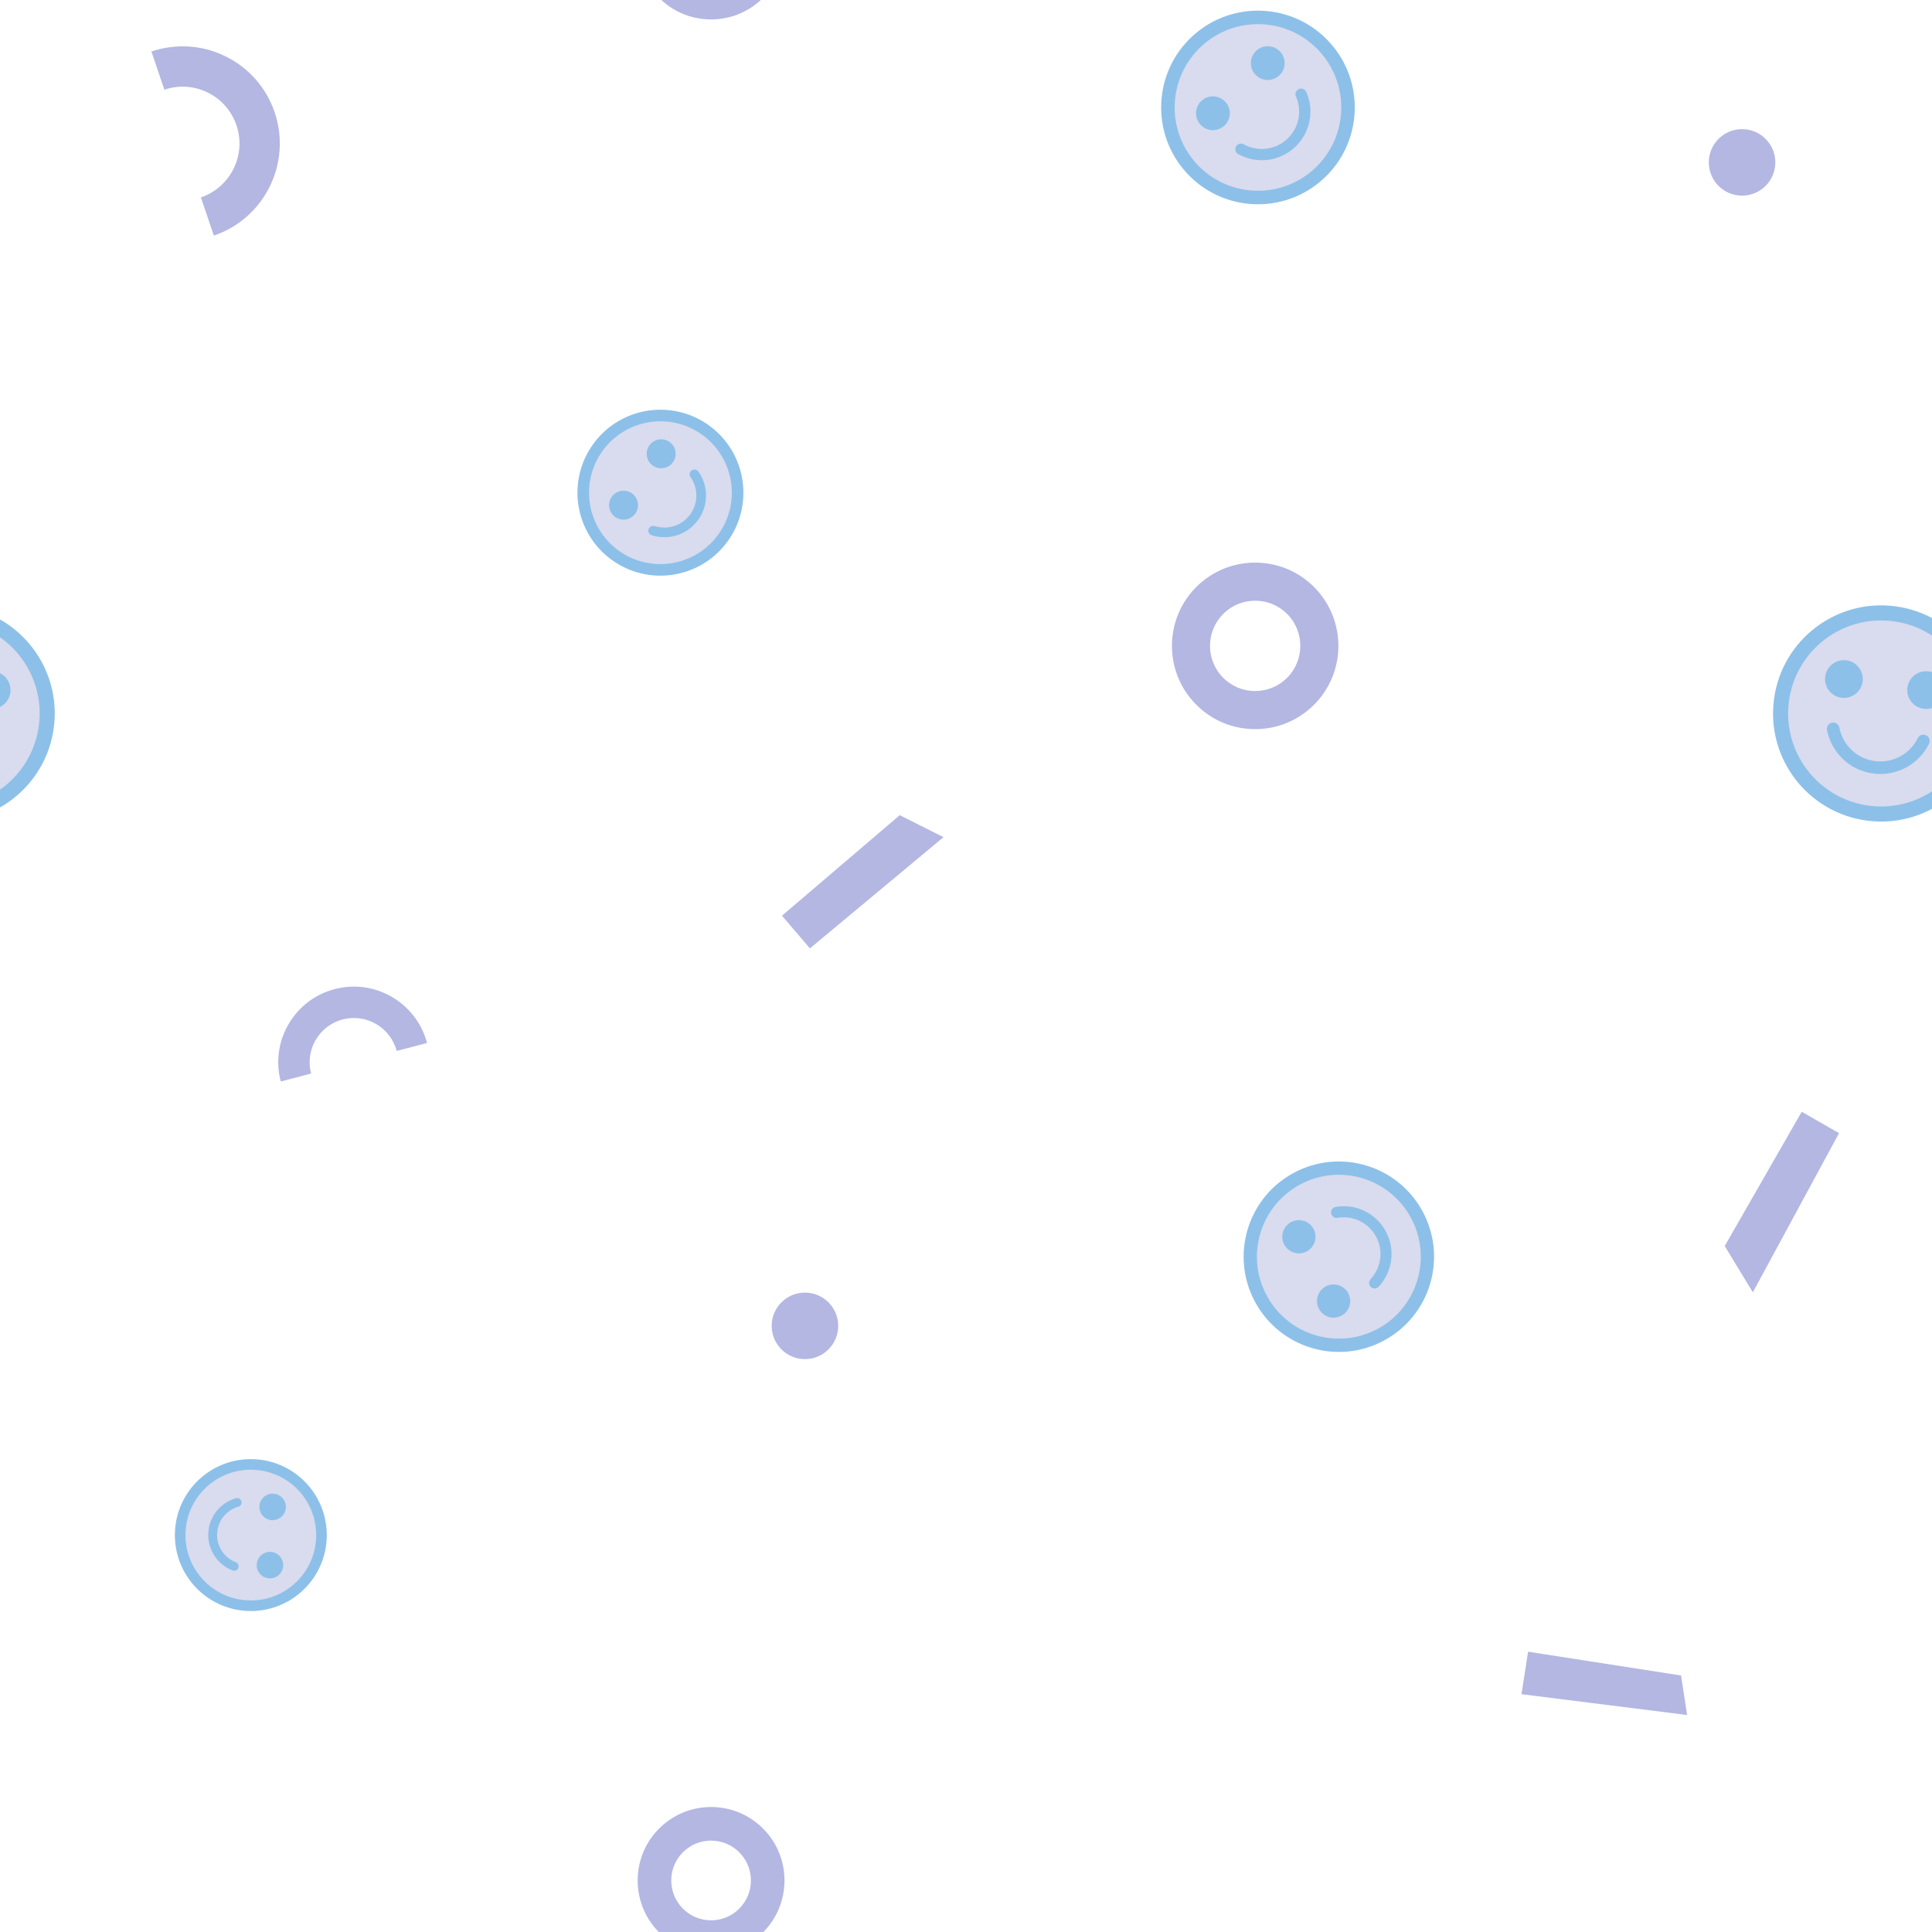 <?xml version="1.0" encoding="utf-8"?>
<svg xmlns="http://www.w3.org/2000/svg" xmlns:xlink="http://www.w3.org/1999/xlink" style="background: rgb(241, 242, 243); display: block; position: relative; shape-rendering: auto;" width="248" height="248" preserveAspectRatio="xMidYMid" viewBox="0 0 248 248"><g transform="scale(0.97)" data-fill="c2" style="fill: rgb(140, 192, 233);">


<defs><g id="id-0.24633060483654057" data-fill="c2" style="fill: rgb(140, 192, 233);"><!--Generator: Adobe Illustrator 21.0.0, SVG Export Plug-In . SVG Version: 6.00 Build 0)--><style type="text/css" data-fill="c2" style="fill: rgb(140, 192, 233);">.st17,.st18{fill:#e0e0e0;stroke:#000;stroke-width:6;stroke-miterlimit:10}.st18{fill:none;stroke-width:5;stroke-linecap:round}</style><circle class="st17" cx="50" cy="50" r="40" data-fill="c1" data-stroke="c2" style="fill: rgb(217, 219, 238); stroke: rgb(140, 192, 233);"></circle><circle cx="33.5" cy="38.4" r="7.5" data-fill="c2" style="fill: rgb(140, 192, 233);"></circle><circle cx="66.5" cy="38.4" r="7.5" data-fill="c2" style="fill: rgb(140, 192, 233);"></circle><path class="st18" d="M31.9,58.6c2.6,7.6,9.7,13,18.1,13s15.6-5.4,18.1-13" data-stroke="c2" style="stroke: rgb(140, 192, 233);"></path></g></defs>

<!-- Generator: Adobe Illustrator 21.0.0, SVG Export Plug-In . SVG Version: 6.00 Build 0)  -->


















<g data-idx="0" data-dup="" dx="-128" dy="-384" style="transform-origin: -43.697px -289.235px; animation: 5.263s linear 0s infinite normal forwards running move-ttb-cee448c5-228e-47ce-b9f7-1f8e955f0fff;"><g transform="translate(-128,-384)"><polygon fill="#B3B4B4" points="95.261,98.953 73.345,96.2 74.22,90.577 94.461,93.724 " data-fill="c3" style="fill: rgb(179, 183, 226);"></polygon></g></g><g data-idx="0" data-dup="" dx="128" dy="-384" style="transform-origin: 212.303px -289.235px; animation: 5.263s linear 0s infinite normal forwards running move-ttb-cee448c5-228e-47ce-b9f7-1f8e955f0fff;"><g transform="translate(128,-384)"><polygon fill="#B3B4B4" points="95.261,98.953 73.345,96.2 74.22,90.577 94.461,93.724 " data-fill="c3" style="fill: rgb(179, 183, 226);"></polygon></g></g><g data-idx="1" data-dup="" dx="-128" dy="-384" style="transform-origin: -89.899px -170.528px; animation: 5.263s linear 0s infinite normal forwards running move-ttb-cee448c5-228e-47ce-b9f7-1f8e955f0fff;"><g transform="translate(-128,-384)"><path fill="#B3B4B4" d="M38.105,224.49c-0.05,0-0.099,0-0.149-0.001c-2.943-0.039-5.694-1.221-7.748-3.33
	c-4.239-4.352-4.147-11.342,0.205-15.581c2.108-2.054,4.884-3.157,7.833-3.124c2.943,0.039,5.694,1.222,7.748,3.33
	c4.239,4.352,4.147,11.342-0.205,15.58C43.716,223.383,40.992,224.49,38.105,224.49z M38.098,207.494
	c-1.567,0-3.044,0.6-4.169,1.695c-2.361,2.3-2.411,6.092-0.111,8.453c1.114,1.144,2.607,1.785,4.204,1.806
	c1.609,0.014,3.106-0.581,4.25-1.695c2.361-2.3,2.411-6.092,0.112-8.453l0,0c-1.114-1.144-2.607-1.785-4.204-1.806
	C38.152,207.494,38.125,207.494,38.098,207.494z" data-fill="c3" style="fill: rgb(179, 183, 226);"></path></g></g><g data-idx="1" data-dup="" dx="128" dy="-384" style="transform-origin: 166.101px -170.528px; animation: 5.263s linear 0s infinite normal forwards running move-ttb-cee448c5-228e-47ce-b9f7-1f8e955f0fff;"><g transform="translate(128,-384)"><path fill="#B3B4B4" d="M38.105,224.49c-0.05,0-0.099,0-0.149-0.001c-2.943-0.039-5.694-1.221-7.748-3.33
	c-4.239-4.352-4.147-11.342,0.205-15.581c2.108-2.054,4.884-3.157,7.833-3.124c2.943,0.039,5.694,1.222,7.748,3.33
	c4.239,4.352,4.147,11.342-0.205,15.58C43.716,223.383,40.992,224.49,38.105,224.49z M38.098,207.494
	c-1.567,0-3.044,0.6-4.169,1.695c-2.361,2.3-2.411,6.092-0.111,8.453c1.114,1.144,2.607,1.785,4.204,1.806
	c1.609,0.014,3.106-0.581,4.25-1.695c2.361-2.3,2.411-6.092,0.112-8.453l0,0c-1.114-1.144-2.607-1.785-4.204-1.806
	C38.152,207.494,38.125,207.494,38.098,207.494z" data-fill="c3" style="fill: rgb(179, 183, 226);"></path></g></g><g data-idx="2" data-dup="" dx="-128" dy="-384" style="transform-origin: 106.49px -336.499px; animation: 5.263s linear 0s infinite normal forwards running move-ttb-cee448c5-228e-47ce-b9f7-1f8e955f0fff;"><g transform="translate(-128,-384)"><ellipse transform="matrix(0.725 -0.689 0.689 0.725 31.783 174.591)" fill="#B3B4B4" cx="234.5" cy="47.5" rx="4.4" ry="4.4" data-fill="c3" style="fill: rgb(179, 183, 226);"></ellipse></g></g><g data-idx="2" data-dup="" dx="128" dy="-384" style="transform-origin: 362.49px -336.499px; animation: 5.263s linear 0s infinite normal forwards running move-ttb-cee448c5-228e-47ce-b9f7-1f8e955f0fff;"><g transform="translate(128,-384)"><ellipse transform="matrix(0.725 -0.689 0.689 0.725 31.783 174.591)" fill="#B3B4B4" cx="234.5" cy="47.5" rx="4.4" ry="4.4" data-fill="c3" style="fill: rgb(179, 183, 226);"></ellipse></g></g><g data-idx="3" data-dup="" dx="-128" dy="-384" style="transform-origin: 28.533px -237.347px; animation: 5.263s linear 0s infinite normal forwards running move-ttb-cee448c5-228e-47ce-b9f7-1f8e955f0fff;"><g transform="translate(-128,-384)"><path fill="#B3B4B4" d="M156.299,159.176l-1.714-5.053c3.929-1.333,6.042-5.614,4.709-9.543c-0.645-1.903-1.994-3.442-3.796-4.331
	c-1.803-0.89-3.844-1.024-5.747-0.378l-1.714-5.053c3.254-1.103,6.741-0.874,9.822,0.646c3.08,1.52,5.385,4.149,6.488,7.402
	C166.625,149.582,163.015,156.898,156.299,159.176z" data-fill="c3" style="fill: rgb(179, 183, 226);"></path></g></g><g data-idx="3" data-dup="" dx="128" dy="-384" style="transform-origin: 284.533px -237.347px; animation: 5.263s linear 0s infinite normal forwards running move-ttb-cee448c5-228e-47ce-b9f7-1f8e955f0fff;"><g transform="translate(128,-384)"><path fill="#B3B4B4" d="M156.299,159.176l-1.714-5.053c3.929-1.333,6.042-5.614,4.709-9.543c-0.645-1.903-1.994-3.442-3.796-4.331
	c-1.803-0.89-3.844-1.024-5.747-0.378l-1.714-5.053c3.254-1.103,6.741-0.874,9.822,0.646c3.08,1.52,5.385,4.149,6.488,7.402
	C166.625,149.582,163.015,156.898,156.299,159.176z" data-fill="c3" style="fill: rgb(179, 183, 226);"></path></g></g><g data-idx="4" data-dup="" dx="-128" dy="-384" style="transform-origin: -25.506px -234.505px; animation: 5.263s linear 0s infinite normal forwards running move-ttb-cee448c5-228e-47ce-b9f7-1f8e955f0fff;"><g transform="translate(-128,-384)"><ellipse transform="matrix(0.725 -0.689 0.689 0.725 -74.784 111.724)" fill="#B3B4B4" cx="102.5" cy="149.5" rx="4.4" ry="4.4" data-fill="c3" style="fill: rgb(179, 183, 226);"></ellipse></g></g><g data-idx="4" data-dup="" dx="128" dy="-384" style="transform-origin: 230.494px -234.505px; animation: 5.263s linear 0s infinite normal forwards running move-ttb-cee448c5-228e-47ce-b9f7-1f8e955f0fff;"><g transform="translate(128,-384)"><ellipse transform="matrix(0.725 -0.689 0.689 0.725 -74.784 111.724)" fill="#B3B4B4" cx="102.5" cy="149.5" rx="4.4" ry="4.4" data-fill="c3" style="fill: rgb(179, 183, 226);"></ellipse></g></g><g data-idx="5" data-dup="" dx="-128" dy="-384" style="transform-origin: 114.171px -139.309px; animation: 5.263s linear 0s infinite normal forwards running move-ttb-cee448c5-228e-47ce-b9f7-1f8e955f0fff;"><g transform="translate(-128,-384)"><polygon fill="#B3B4B4" points="231.486,249.178 247.065,235.877 252.857,238.786 235.18,253.505 " data-fill="c3" style="fill: rgb(179, 183, 226);"></polygon></g></g><g data-idx="5" data-dup="" dx="128" dy="-384" style="transform-origin: 370.171px -139.309px; animation: 5.263s linear 0s infinite normal forwards running move-ttb-cee448c5-228e-47ce-b9f7-1f8e955f0fff;"><g transform="translate(128,-384)"><polygon fill="#B3B4B4" points="231.486,249.178 247.065,235.877 252.857,238.786 235.18,253.505 " data-fill="c3" style="fill: rgb(179, 183, 226);"></polygon></g></g><g data-idx="6" data-dup="" dx="-128" dy="-384" style="transform-origin: -20.197px -352.932px; animation: 5.263s linear 0s infinite normal forwards running move-ttb-cee448c5-228e-47ce-b9f7-1f8e955f0fff;"><g transform="translate(-128,-384)"><polygon fill="#B3B4B4" points="115.367,21.954 103.961,43.014 100.239,36.891 110.431,19.123 " data-fill="c3" style="fill: rgb(179, 183, 226);"></polygon></g></g><g data-idx="6" data-dup="" dx="128" dy="-384" style="transform-origin: 235.803px -352.932px; animation: 5.263s linear 0s infinite normal forwards running move-ttb-cee448c5-228e-47ce-b9f7-1f8e955f0fff;"><g transform="translate(128,-384)"><polygon fill="#B3B4B4" points="115.367,21.954 103.961,43.014 100.239,36.891 110.431,19.123 " data-fill="c3" style="fill: rgb(179, 183, 226);"></polygon></g></g><g data-idx="7" data-dup="" dx="-128" dy="-384" style="transform-origin: 94.1px -263.15px; animation: 5.263s linear 0s infinite normal forwards running move-ttb-cee448c5-228e-47ce-b9f7-1f8e955f0fff;"><g transform="translate(-128,-384)"><path fill="#B3B4B4" d="M222.104,130.57c-0.044,0-0.088,0-0.132-0.001c-2.596-0.034-5.024-1.077-6.835-2.937
	c-3.74-3.84-3.659-10.006,0.181-13.746c1.86-1.812,4.308-2.785,6.91-2.756c2.596,0.034,5.024,1.078,6.835,2.938
	c3.74,3.839,3.659,10.006-0.181,13.745C227.054,129.594,224.651,130.57,222.104,130.57z M222.099,115.576
	c-1.382,0-2.686,0.53-3.678,1.496c-2.083,2.029-2.127,5.374-0.098,7.458c0.983,1.009,2.3,1.575,3.708,1.594
	c1.42,0.013,2.74-0.512,3.749-1.495c2.083-2.029,2.127-5.374,0.098-7.457l0,0c-0.983-1.009-2.3-1.575-3.708-1.594
	C222.146,115.576,222.122,115.576,222.099,115.576z" data-fill="c3" style="fill: rgb(179, 183, 226);"></path></g></g><g data-idx="7" data-dup="" dx="128" dy="-384" style="transform-origin: 350.1px -263.15px; animation: 5.263s linear 0s infinite normal forwards running move-ttb-cee448c5-228e-47ce-b9f7-1f8e955f0fff;"><g transform="translate(128,-384)"><path fill="#B3B4B4" d="M222.104,130.57c-0.044,0-0.088,0-0.132-0.001c-2.596-0.034-5.024-1.077-6.835-2.937
	c-3.74-3.84-3.659-10.006,0.181-13.746c1.86-1.812,4.308-2.785,6.91-2.756c2.596,0.034,5.024,1.078,6.835,2.938
	c3.74,3.839,3.659,10.006-0.181,13.745C227.054,129.594,224.651,130.57,222.104,130.57z M222.099,115.576
	c-1.382,0-2.686,0.53-3.678,1.496c-2.083,2.029-2.127,5.374-0.098,7.458c0.983,1.009,2.3,1.575,3.708,1.594
	c1.42,0.013,2.74-0.512,3.749-1.495c2.083-2.029,2.127-5.374,0.098-7.457l0,0c-0.983-1.009-2.3-1.575-3.708-1.594
	C222.146,115.576,222.122,115.576,222.099,115.576z" data-fill="c3" style="fill: rgb(179, 183, 226);"></path></g></g><g data-idx="8" data-dup="" dx="-128" dy="-384" style="transform-origin: 46.665px -375.158px; animation: 5.263s linear 0s infinite normal forwards running move-ttb-cee448c5-228e-47ce-b9f7-1f8e955f0fff;"><g transform="translate(-128,-384)"><path fill="#B3B4B4" d="M184.509,10.022l-4.015,1.058c-0.822-3.122-4.032-4.993-7.154-4.17c-1.512,0.398-2.779,1.362-3.567,2.713
	c-0.788,1.352-1.003,2.929-0.603,4.44l-4.015,1.058c-0.681-2.585-0.315-5.28,1.031-7.589c1.346-2.309,3.511-3.956,6.096-4.637
	C177.619,1.489,183.103,4.687,184.509,10.022z" data-fill="c3" style="fill: rgb(179, 183, 226);"></path></g></g><g data-idx="8" data-dup="" dx="128" dy="-384" style="transform-origin: 302.665px -375.158px; animation: 5.263s linear 0s infinite normal forwards running move-ttb-cee448c5-228e-47ce-b9f7-1f8e955f0fff;"><g transform="translate(128,-384)"><path fill="#B3B4B4" d="M184.509,10.022l-4.015,1.058c-0.822-3.122-4.032-4.993-7.154-4.17c-1.512,0.398-2.779,1.362-3.567,2.713
	c-0.788,1.352-1.003,2.929-0.603,4.44l-4.015,1.058c-0.681-2.585-0.315-5.28,1.031-7.589c1.346-2.309,3.511-3.956,6.096-4.637
	C177.619,1.489,183.103,4.687,184.509,10.022z" data-fill="c3" style="fill: rgb(179, 183, 226);"></path></g></g><g data-idx="9" data-dup="" dx="-128" dy="-384" style="transform-origin: -6.924px -161.601px; animation: 5.263s linear 0s infinite normal forwards running move-ttb-cee448c5-228e-47ce-b9f7-1f8e955f0fff;"><g transform="translate(-128,-384)"><g transform="matrix(0.991 0.133 -0.133 0.991 30.542 -14.083) translate(121.067,222.398) scale(0.679)" data-fill="c2" style="fill: rgb(140, 192, 233);"><g data-icon="" transform="scale(0.49)" data-fill="c2" style="fill: rgb(140, 192, 233);">  <use xlink:href="#id-0.24633060483654057" x="-50" y="-50" data-fill="c2" style="fill: rgb(140, 192, 233);"></use>
</g></g></g></g><g data-idx="9" data-dup="" dx="128" dy="-384" style="transform-origin: 249.076px -161.601px; animation: 5.263s linear 0s infinite normal forwards running move-ttb-cee448c5-228e-47ce-b9f7-1f8e955f0fff;"><g transform="translate(128,-384)"><g transform="matrix(0.991 0.133 -0.133 0.991 30.542 -14.083) translate(121.067,222.398) scale(0.679)" data-fill="c2" style="fill: rgb(140, 192, 233);"><g data-icon="" transform="scale(0.49)" data-fill="c2" style="fill: rgb(140, 192, 233);">  <use xlink:href="#id-0.24633060483654057" x="-50" y="-50" data-fill="c2" style="fill: rgb(140, 192, 233);"></use>
</g></g></g></g><g data-idx="10" data-dup="" dx="-128" dy="-384" style="transform-origin: 33.257px -308.826px; animation: 5.263s linear 0s infinite normal forwards running move-ttb-cee448c5-228e-47ce-b9f7-1f8e955f0fff;"><g transform="translate(-128,-384)"><g transform="matrix(-0.046 0.999 -0.999 -0.046 243.707 -82.505) translate(161.268,75.171) scale(0.477)" data-fill="c2" style="fill: rgb(140, 192, 233);"><g data-icon="" transform="scale(0.49)" data-fill="c2" style="fill: rgb(140, 192, 233);">  <use xlink:href="#id-0.24633060483654057" x="-50" y="-50" data-fill="c2" style="fill: rgb(140, 192, 233);"></use>
</g></g></g></g><g data-idx="10" data-dup="" dx="128" dy="-384" style="transform-origin: 289.257px -308.826px; animation: 5.263s linear 0s infinite normal forwards running move-ttb-cee448c5-228e-47ce-b9f7-1f8e955f0fff;"><g transform="translate(128,-384)"><g transform="matrix(-0.046 0.999 -0.999 -0.046 243.707 -82.505) translate(161.268,75.171) scale(0.477)" data-fill="c2" style="fill: rgb(140, 192, 233);"><g data-icon="" transform="scale(0.49)" data-fill="c2" style="fill: rgb(140, 192, 233);">  <use xlink:href="#id-0.24633060483654057" x="-50" y="-50" data-fill="c2" style="fill: rgb(140, 192, 233);"></use>
</g></g></g></g><g data-idx="11" data-dup="" dx="-128" dy="-384" style="transform-origin: 87.308px -190.918px; animation: 5.263s linear 0s infinite normal forwards running move-ttb-cee448c5-228e-47ce-b9f7-1f8e955f0fff;"><g transform="translate(-128,-384)"><g transform="matrix(0.591 -0.807 0.807 0.591 -67.658 252.831) translate(215.293,193.082) scale(0.521)" data-fill="c2" style="fill: rgb(140, 192, 233);"><g data-icon="" transform="scale(0.49)" data-fill="c2" style="fill: rgb(140, 192, 233);">  <use xlink:href="#id-0.24633060483654057" x="-50" y="-50" data-fill="c2" style="fill: rgb(140, 192, 233);"></use>
</g></g></g></g><g data-idx="11" data-dup="" dx="128" dy="-384" style="transform-origin: 343.308px -190.918px; animation: 5.263s linear 0s infinite normal forwards running move-ttb-cee448c5-228e-47ce-b9f7-1f8e955f0fff;"><g transform="translate(128,-384)"><g transform="matrix(0.591 -0.807 0.807 0.591 -67.658 252.831) translate(215.293,193.082) scale(0.521)" data-fill="c2" style="fill: rgb(140, 192, 233);"><g data-icon="" transform="scale(0.49)" data-fill="c2" style="fill: rgb(140, 192, 233);">  <use xlink:href="#id-0.24633060483654057" x="-50" y="-50" data-fill="c2" style="fill: rgb(140, 192, 233);"></use>
</g></g></g></g><g data-idx="12" data-dup="" dx="-128" dy="-384" style="transform-origin: -78.815px -345.696px; animation: 5.263s linear 0s infinite normal forwards running move-ttb-cee448c5-228e-47ce-b9f7-1f8e955f0fff;"><g transform="translate(-128,-384)"><g transform="matrix(-0.475 -0.88 0.88 -0.475 38.828 99.785) translate(49.185,38.308) scale(0.598)" data-fill="c2" style="fill: rgb(140, 192, 233);"><g data-icon="" transform="scale(0.49)" data-fill="c2" style="fill: rgb(140, 192, 233);">  <use xlink:href="#id-0.24633060483654057" x="-50" y="-50" data-fill="c2" style="fill: rgb(140, 192, 233);"></use>
</g></g></g></g><g data-idx="12" data-dup="" dx="128" dy="-384" style="transform-origin: 177.185px -345.696px; animation: 5.263s linear 0s infinite normal forwards running move-ttb-cee448c5-228e-47ce-b9f7-1f8e955f0fff;"><g transform="translate(128,-384)"><g transform="matrix(-0.475 -0.88 0.88 -0.475 38.828 99.785) translate(49.185,38.308) scale(0.598)" data-fill="c2" style="fill: rgb(140, 192, 233);"><g data-icon="" transform="scale(0.49)" data-fill="c2" style="fill: rgb(140, 192, 233);">  <use xlink:href="#id-0.24633060483654057" x="-50" y="-50" data-fill="c2" style="fill: rgb(140, 192, 233);"></use>
</g></g></g></g><g data-idx="13" data-dup="" dx="-128" dy="-384" style="transform-origin: -89.567px -241.753px; animation: 5.263s linear 0s infinite normal forwards running move-ttb-cee448c5-228e-47ce-b9f7-1f8e955f0fff;"><g transform="translate(-128,-384)"><g transform="matrix(0.738 -0.675 0.675 0.738 -85.907 63.188) translate(38.434,142.243) scale(0.608)" data-fill="c2" style="fill: rgb(140, 192, 233);"><g data-icon="" transform="scale(0.49)" data-fill="c2" style="fill: rgb(140, 192, 233);">  <use xlink:href="#id-0.24633060483654057" x="-50" y="-50" data-fill="c2" style="fill: rgb(140, 192, 233);"></use>
</g></g></g></g><g data-idx="13" data-dup="" dx="128" dy="-384" style="transform-origin: 166.433px -241.753px; animation: 5.263s linear 0s infinite normal forwards running move-ttb-cee448c5-228e-47ce-b9f7-1f8e955f0fff;"><g transform="translate(128,-384)"><g transform="matrix(0.738 -0.675 0.675 0.738 -85.907 63.188) translate(38.434,142.243) scale(0.608)" data-fill="c2" style="fill: rgb(140, 192, 233);"><g data-icon="" transform="scale(0.49)" data-fill="c2" style="fill: rgb(140, 192, 233);">  <use xlink:href="#id-0.24633060483654057" x="-50" y="-50" data-fill="c2" style="fill: rgb(140, 192, 233);"></use>
</g></g></g></g><g data-idx="0" data-dup="" dx="-128" dy="-128" style="transform-origin: -43.697px -33.235px; animation: 5.263s linear 0s infinite normal forwards running move-ttb-cee448c5-228e-47ce-b9f7-1f8e955f0fff;"><g transform="translate(-128,-128)"><polygon fill="#B3B4B4" points="95.261,98.953 73.345,96.2 74.22,90.577 94.461,93.724 " data-fill="c3" style="fill: rgb(179, 183, 226);"></polygon></g></g><g data-idx="0" data-dup="" dx="128" dy="-128" style="transform-origin: 212.303px -33.235px; animation: 5.263s linear 0s infinite normal forwards running move-ttb-cee448c5-228e-47ce-b9f7-1f8e955f0fff;"><g transform="translate(128,-128)"><polygon fill="#B3B4B4" points="95.261,98.953 73.345,96.2 74.22,90.577 94.461,93.724 " data-fill="c3" style="fill: rgb(179, 183, 226);"></polygon></g></g><g data-idx="1" data-dup="" dx="-128" dy="-128" style="transform-origin: -89.899px 85.472px; animation: 5.263s linear 0s infinite normal forwards running move-ttb-cee448c5-228e-47ce-b9f7-1f8e955f0fff;"><g transform="translate(-128,-128)"><path fill="#B3B4B4" d="M38.105,224.49c-0.05,0-0.099,0-0.149-0.001c-2.943-0.039-5.694-1.221-7.748-3.33
	c-4.239-4.352-4.147-11.342,0.205-15.581c2.108-2.054,4.884-3.157,7.833-3.124c2.943,0.039,5.694,1.222,7.748,3.33
	c4.239,4.352,4.147,11.342-0.205,15.58C43.716,223.383,40.992,224.49,38.105,224.49z M38.098,207.494
	c-1.567,0-3.044,0.6-4.169,1.695c-2.361,2.3-2.411,6.092-0.111,8.453c1.114,1.144,2.607,1.785,4.204,1.806
	c1.609,0.014,3.106-0.581,4.25-1.695c2.361-2.3,2.411-6.092,0.112-8.453l0,0c-1.114-1.144-2.607-1.785-4.204-1.806
	C38.152,207.494,38.125,207.494,38.098,207.494z" data-fill="c3" style="fill: rgb(179, 183, 226);"></path></g></g><g data-idx="1" data-dup="" dx="128" dy="-128" style="transform-origin: 166.101px 85.472px; animation: 5.263s linear 0s infinite normal forwards running move-ttb-cee448c5-228e-47ce-b9f7-1f8e955f0fff;"><g transform="translate(128,-128)"><path fill="#B3B4B4" d="M38.105,224.49c-0.05,0-0.099,0-0.149-0.001c-2.943-0.039-5.694-1.221-7.748-3.33
	c-4.239-4.352-4.147-11.342,0.205-15.581c2.108-2.054,4.884-3.157,7.833-3.124c2.943,0.039,5.694,1.222,7.748,3.33
	c4.239,4.352,4.147,11.342-0.205,15.58C43.716,223.383,40.992,224.49,38.105,224.49z M38.098,207.494
	c-1.567,0-3.044,0.6-4.169,1.695c-2.361,2.3-2.411,6.092-0.111,8.453c1.114,1.144,2.607,1.785,4.204,1.806
	c1.609,0.014,3.106-0.581,4.25-1.695c2.361-2.3,2.411-6.092,0.112-8.453l0,0c-1.114-1.144-2.607-1.785-4.204-1.806
	C38.152,207.494,38.125,207.494,38.098,207.494z" data-fill="c3" style="fill: rgb(179, 183, 226);"></path></g></g><g data-idx="2" data-dup="" dx="-128" dy="-128" style="transform-origin: 106.49px -80.499px; animation: 5.263s linear 0s infinite normal forwards running move-ttb-cee448c5-228e-47ce-b9f7-1f8e955f0fff;"><g transform="translate(-128,-128)"><ellipse transform="matrix(0.725 -0.689 0.689 0.725 31.783 174.591)" fill="#B3B4B4" cx="234.5" cy="47.5" rx="4.4" ry="4.4" data-fill="c3" style="fill: rgb(179, 183, 226);"></ellipse></g></g><g data-idx="2" data-dup="" dx="128" dy="-128" style="transform-origin: 362.49px -80.499px; animation: 5.263s linear 0s infinite normal forwards running move-ttb-cee448c5-228e-47ce-b9f7-1f8e955f0fff;"><g transform="translate(128,-128)"><ellipse transform="matrix(0.725 -0.689 0.689 0.725 31.783 174.591)" fill="#B3B4B4" cx="234.5" cy="47.5" rx="4.4" ry="4.4" data-fill="c3" style="fill: rgb(179, 183, 226);"></ellipse></g></g><g data-idx="3" data-dup="" dx="-128" dy="-128" style="transform-origin: 28.533px 18.653px; animation: 5.263s linear 0s infinite normal forwards running move-ttb-cee448c5-228e-47ce-b9f7-1f8e955f0fff;"><g transform="translate(-128,-128)"><path fill="#B3B4B4" d="M156.299,159.176l-1.714-5.053c3.929-1.333,6.042-5.614,4.709-9.543c-0.645-1.903-1.994-3.442-3.796-4.331
	c-1.803-0.89-3.844-1.024-5.747-0.378l-1.714-5.053c3.254-1.103,6.741-0.874,9.822,0.646c3.08,1.52,5.385,4.149,6.488,7.402
	C166.625,149.582,163.015,156.898,156.299,159.176z" data-fill="c3" style="fill: rgb(179, 183, 226);"></path></g></g><g data-idx="3" data-dup="" dx="128" dy="-128" style="transform-origin: 284.533px 18.653px; animation: 5.263s linear 0s infinite normal forwards running move-ttb-cee448c5-228e-47ce-b9f7-1f8e955f0fff;"><g transform="translate(128,-128)"><path fill="#B3B4B4" d="M156.299,159.176l-1.714-5.053c3.929-1.333,6.042-5.614,4.709-9.543c-0.645-1.903-1.994-3.442-3.796-4.331
	c-1.803-0.89-3.844-1.024-5.747-0.378l-1.714-5.053c3.254-1.103,6.741-0.874,9.822,0.646c3.08,1.52,5.385,4.149,6.488,7.402
	C166.625,149.582,163.015,156.898,156.299,159.176z" data-fill="c3" style="fill: rgb(179, 183, 226);"></path></g></g><g data-idx="4" data-dup="" dx="-128" dy="-128" style="transform-origin: -25.506px 21.495px; animation: 5.263s linear 0s infinite normal forwards running move-ttb-cee448c5-228e-47ce-b9f7-1f8e955f0fff;"><g transform="translate(-128,-128)"><ellipse transform="matrix(0.725 -0.689 0.689 0.725 -74.784 111.724)" fill="#B3B4B4" cx="102.5" cy="149.5" rx="4.4" ry="4.4" data-fill="c3" style="fill: rgb(179, 183, 226);"></ellipse></g></g><g data-idx="4" data-dup="" dx="128" dy="-128" style="transform-origin: 230.494px 21.495px; animation: 5.263s linear 0s infinite normal forwards running move-ttb-cee448c5-228e-47ce-b9f7-1f8e955f0fff;"><g transform="translate(128,-128)"><ellipse transform="matrix(0.725 -0.689 0.689 0.725 -74.784 111.724)" fill="#B3B4B4" cx="102.5" cy="149.5" rx="4.4" ry="4.4" data-fill="c3" style="fill: rgb(179, 183, 226);"></ellipse></g></g><g data-idx="5" data-dup="" dx="-128" dy="-128" style="transform-origin: 114.171px 116.691px; animation: 5.263s linear 0s infinite normal forwards running move-ttb-cee448c5-228e-47ce-b9f7-1f8e955f0fff;"><g transform="translate(-128,-128)"><polygon fill="#B3B4B4" points="231.486,249.178 247.065,235.877 252.857,238.786 235.18,253.505 " data-fill="c3" style="fill: rgb(179, 183, 226);"></polygon></g></g><g data-idx="5" data-dup="" dx="128" dy="-128" style="transform-origin: 370.171px 116.691px; animation: 5.263s linear 0s infinite normal forwards running move-ttb-cee448c5-228e-47ce-b9f7-1f8e955f0fff;"><g transform="translate(128,-128)"><polygon fill="#B3B4B4" points="231.486,249.178 247.065,235.877 252.857,238.786 235.18,253.505 " data-fill="c3" style="fill: rgb(179, 183, 226);"></polygon></g></g><g data-idx="6" data-dup="" dx="-128" dy="-128" style="transform-origin: -20.197px -96.931px; animation: 5.263s linear 0s infinite normal forwards running move-ttb-cee448c5-228e-47ce-b9f7-1f8e955f0fff;"><g transform="translate(-128,-128)"><polygon fill="#B3B4B4" points="115.367,21.954 103.961,43.014 100.239,36.891 110.431,19.123 " data-fill="c3" style="fill: rgb(179, 183, 226);"></polygon></g></g><g data-idx="6" data-dup="" dx="128" dy="-128" style="transform-origin: 235.803px -96.931px; animation: 5.263s linear 0s infinite normal forwards running move-ttb-cee448c5-228e-47ce-b9f7-1f8e955f0fff;"><g transform="translate(128,-128)"><polygon fill="#B3B4B4" points="115.367,21.954 103.961,43.014 100.239,36.891 110.431,19.123 " data-fill="c3" style="fill: rgb(179, 183, 226);"></polygon></g></g><g data-idx="7" data-dup="" dx="-128" dy="-128" style="transform-origin: 94.1px -7.15px; animation: 5.263s linear 0s infinite normal forwards running move-ttb-cee448c5-228e-47ce-b9f7-1f8e955f0fff;"><g transform="translate(-128,-128)"><path fill="#B3B4B4" d="M222.104,130.57c-0.044,0-0.088,0-0.132-0.001c-2.596-0.034-5.024-1.077-6.835-2.937
	c-3.74-3.84-3.659-10.006,0.181-13.746c1.86-1.812,4.308-2.785,6.91-2.756c2.596,0.034,5.024,1.078,6.835,2.938
	c3.74,3.839,3.659,10.006-0.181,13.745C227.054,129.594,224.651,130.57,222.104,130.57z M222.099,115.576
	c-1.382,0-2.686,0.53-3.678,1.496c-2.083,2.029-2.127,5.374-0.098,7.458c0.983,1.009,2.3,1.575,3.708,1.594
	c1.42,0.013,2.74-0.512,3.749-1.495c2.083-2.029,2.127-5.374,0.098-7.457l0,0c-0.983-1.009-2.3-1.575-3.708-1.594
	C222.146,115.576,222.122,115.576,222.099,115.576z" data-fill="c3" style="fill: rgb(179, 183, 226);"></path></g></g><g data-idx="7" data-dup="" dx="128" dy="-128" style="transform-origin: 350.1px -7.15px; animation: 5.263s linear 0s infinite normal forwards running move-ttb-cee448c5-228e-47ce-b9f7-1f8e955f0fff;"><g transform="translate(128,-128)"><path fill="#B3B4B4" d="M222.104,130.57c-0.044,0-0.088,0-0.132-0.001c-2.596-0.034-5.024-1.077-6.835-2.937
	c-3.74-3.84-3.659-10.006,0.181-13.746c1.86-1.812,4.308-2.785,6.91-2.756c2.596,0.034,5.024,1.078,6.835,2.938
	c3.74,3.839,3.659,10.006-0.181,13.745C227.054,129.594,224.651,130.57,222.104,130.57z M222.099,115.576
	c-1.382,0-2.686,0.53-3.678,1.496c-2.083,2.029-2.127,5.374-0.098,7.458c0.983,1.009,2.3,1.575,3.708,1.594
	c1.42,0.013,2.74-0.512,3.749-1.495c2.083-2.029,2.127-5.374,0.098-7.457l0,0c-0.983-1.009-2.3-1.575-3.708-1.594
	C222.146,115.576,222.122,115.576,222.099,115.576z" data-fill="c3" style="fill: rgb(179, 183, 226);"></path></g></g><g data-idx="8" data-dup="" dx="-128" dy="-128" style="transform-origin: 46.665px -119.158px; animation: 5.263s linear 0s infinite normal forwards running move-ttb-cee448c5-228e-47ce-b9f7-1f8e955f0fff;"><g transform="translate(-128,-128)"><path fill="#B3B4B4" d="M184.509,10.022l-4.015,1.058c-0.822-3.122-4.032-4.993-7.154-4.17c-1.512,0.398-2.779,1.362-3.567,2.713
	c-0.788,1.352-1.003,2.929-0.603,4.44l-4.015,1.058c-0.681-2.585-0.315-5.28,1.031-7.589c1.346-2.309,3.511-3.956,6.096-4.637
	C177.619,1.489,183.103,4.687,184.509,10.022z" data-fill="c3" style="fill: rgb(179, 183, 226);"></path></g></g><g data-idx="8" data-dup="" dx="128" dy="-128" style="transform-origin: 302.665px -119.158px; animation: 5.263s linear 0s infinite normal forwards running move-ttb-cee448c5-228e-47ce-b9f7-1f8e955f0fff;"><g transform="translate(128,-128)"><path fill="#B3B4B4" d="M184.509,10.022l-4.015,1.058c-0.822-3.122-4.032-4.993-7.154-4.17c-1.512,0.398-2.779,1.362-3.567,2.713
	c-0.788,1.352-1.003,2.929-0.603,4.44l-4.015,1.058c-0.681-2.585-0.315-5.28,1.031-7.589c1.346-2.309,3.511-3.956,6.096-4.637
	C177.619,1.489,183.103,4.687,184.509,10.022z" data-fill="c3" style="fill: rgb(179, 183, 226);"></path></g></g><g data-idx="9" data-dup="" dx="-128" dy="-128" style="transform-origin: -6.924px 94.399px; animation: 5.263s linear 0s infinite normal forwards running move-ttb-cee448c5-228e-47ce-b9f7-1f8e955f0fff;"><g transform="translate(-128,-128)"><g transform="matrix(0.991 0.133 -0.133 0.991 30.542 -14.083) translate(121.067,222.398) scale(0.679)" data-fill="c2" style="fill: rgb(140, 192, 233);"><g data-icon="" transform="scale(0.49)" data-fill="c2" style="fill: rgb(140, 192, 233);">  <use xlink:href="#id-0.24633060483654057" x="-50" y="-50" data-fill="c2" style="fill: rgb(140, 192, 233);"></use>
</g></g></g></g><g data-idx="9" data-dup="" dx="128" dy="-128" style="transform-origin: 249.076px 94.399px; animation: 5.263s linear 0s infinite normal forwards running move-ttb-cee448c5-228e-47ce-b9f7-1f8e955f0fff;"><g transform="translate(128,-128)"><g transform="matrix(0.991 0.133 -0.133 0.991 30.542 -14.083) translate(121.067,222.398) scale(0.679)" data-fill="c2" style="fill: rgb(140, 192, 233);"><g data-icon="" transform="scale(0.49)" data-fill="c2" style="fill: rgb(140, 192, 233);">  <use xlink:href="#id-0.24633060483654057" x="-50" y="-50" data-fill="c2" style="fill: rgb(140, 192, 233);"></use>
</g></g></g></g><g data-idx="10" data-dup="" dx="-128" dy="-128" style="transform-origin: 33.257px -52.826px; animation: 5.263s linear 0s infinite normal forwards running move-ttb-cee448c5-228e-47ce-b9f7-1f8e955f0fff;"><g transform="translate(-128,-128)"><g transform="matrix(-0.046 0.999 -0.999 -0.046 243.707 -82.505) translate(161.268,75.171) scale(0.477)" data-fill="c2" style="fill: rgb(140, 192, 233);"><g data-icon="" transform="scale(0.49)" data-fill="c2" style="fill: rgb(140, 192, 233);">  <use xlink:href="#id-0.24633060483654057" x="-50" y="-50" data-fill="c2" style="fill: rgb(140, 192, 233);"></use>
</g></g></g></g><g data-idx="10" data-dup="" dx="128" dy="-128" style="transform-origin: 289.257px -52.826px; animation: 5.263s linear 0s infinite normal forwards running move-ttb-cee448c5-228e-47ce-b9f7-1f8e955f0fff;"><g transform="translate(128,-128)"><g transform="matrix(-0.046 0.999 -0.999 -0.046 243.707 -82.505) translate(161.268,75.171) scale(0.477)" data-fill="c2" style="fill: rgb(140, 192, 233);"><g data-icon="" transform="scale(0.49)" data-fill="c2" style="fill: rgb(140, 192, 233);">  <use xlink:href="#id-0.24633060483654057" x="-50" y="-50" data-fill="c2" style="fill: rgb(140, 192, 233);"></use>
</g></g></g></g><g data-idx="11" data-dup="" dx="-128" dy="-128" style="transform-origin: 87.308px 65.082px; animation: 5.263s linear 0s infinite normal forwards running move-ttb-cee448c5-228e-47ce-b9f7-1f8e955f0fff;"><g transform="translate(-128,-128)"><g transform="matrix(0.591 -0.807 0.807 0.591 -67.658 252.831) translate(215.293,193.082) scale(0.521)" data-fill="c2" style="fill: rgb(140, 192, 233);"><g data-icon="" transform="scale(0.49)" data-fill="c2" style="fill: rgb(140, 192, 233);">  <use xlink:href="#id-0.24633060483654057" x="-50" y="-50" data-fill="c2" style="fill: rgb(140, 192, 233);"></use>
</g></g></g></g><g data-idx="11" data-dup="" dx="128" dy="-128" style="transform-origin: 343.308px 65.082px; animation: 5.263s linear 0s infinite normal forwards running move-ttb-cee448c5-228e-47ce-b9f7-1f8e955f0fff;"><g transform="translate(128,-128)"><g transform="matrix(0.591 -0.807 0.807 0.591 -67.658 252.831) translate(215.293,193.082) scale(0.521)" data-fill="c2" style="fill: rgb(140, 192, 233);"><g data-icon="" transform="scale(0.49)" data-fill="c2" style="fill: rgb(140, 192, 233);">  <use xlink:href="#id-0.24633060483654057" x="-50" y="-50" data-fill="c2" style="fill: rgb(140, 192, 233);"></use>
</g></g></g></g><g data-idx="12" data-dup="" dx="-128" dy="-128" style="transform-origin: -78.815px -89.696px; animation: 5.263s linear 0s infinite normal forwards running move-ttb-cee448c5-228e-47ce-b9f7-1f8e955f0fff;"><g transform="translate(-128,-128)"><g transform="matrix(-0.475 -0.88 0.88 -0.475 38.828 99.785) translate(49.185,38.308) scale(0.598)" data-fill="c2" style="fill: rgb(140, 192, 233);"><g data-icon="" transform="scale(0.49)" data-fill="c2" style="fill: rgb(140, 192, 233);">  <use xlink:href="#id-0.24633060483654057" x="-50" y="-50" data-fill="c2" style="fill: rgb(140, 192, 233);"></use>
</g></g></g></g><g data-idx="12" data-dup="" dx="128" dy="-128" style="transform-origin: 177.185px -89.696px; animation: 5.263s linear 0s infinite normal forwards running move-ttb-cee448c5-228e-47ce-b9f7-1f8e955f0fff;"><g transform="translate(128,-128)"><g transform="matrix(-0.475 -0.88 0.88 -0.475 38.828 99.785) translate(49.185,38.308) scale(0.598)" data-fill="c2" style="fill: rgb(140, 192, 233);"><g data-icon="" transform="scale(0.49)" data-fill="c2" style="fill: rgb(140, 192, 233);">  <use xlink:href="#id-0.24633060483654057" x="-50" y="-50" data-fill="c2" style="fill: rgb(140, 192, 233);"></use>
</g></g></g></g><g data-idx="13" data-dup="" dx="-128" dy="-128" style="transform-origin: -89.567px 14.247px; animation: 5.263s linear 0s infinite normal forwards running move-ttb-cee448c5-228e-47ce-b9f7-1f8e955f0fff;"><g transform="translate(-128,-128)"><g transform="matrix(0.738 -0.675 0.675 0.738 -85.907 63.188) translate(38.434,142.243) scale(0.608)" data-fill="c2" style="fill: rgb(140, 192, 233);"><g data-icon="" transform="scale(0.49)" data-fill="c2" style="fill: rgb(140, 192, 233);">  <use xlink:href="#id-0.24633060483654057" x="-50" y="-50" data-fill="c2" style="fill: rgb(140, 192, 233);"></use>
</g></g></g></g><g data-idx="13" data-dup="" dx="128" dy="-128" style="transform-origin: 166.433px 14.247px; animation: 5.263s linear 0s infinite normal forwards running move-ttb-cee448c5-228e-47ce-b9f7-1f8e955f0fff;"><g transform="translate(128,-128)"><g transform="matrix(0.738 -0.675 0.675 0.738 -85.907 63.188) translate(38.434,142.243) scale(0.608)" data-fill="c2" style="fill: rgb(140, 192, 233);"><g data-icon="" transform="scale(0.49)" data-fill="c2" style="fill: rgb(140, 192, 233);">  <use xlink:href="#id-0.24633060483654057" x="-50" y="-50" data-fill="c2" style="fill: rgb(140, 192, 233);"></use>
</g></g></g></g><g data-idx="0" data-dup="" dx="-128" dy="128" style="transform-origin: -43.697px 222.765px; animation: 5.263s linear 0s infinite normal forwards running move-ttb-cee448c5-228e-47ce-b9f7-1f8e955f0fff;"><g transform="translate(-128,128)"><polygon fill="#B3B4B4" points="95.261,98.953 73.345,96.2 74.22,90.577 94.461,93.724 " data-fill="c3" style="fill: rgb(179, 183, 226);"></polygon></g></g><g data-idx="0" data-dup="" dx="128" dy="128" style="transform-origin: 212.303px 222.765px; animation: 5.263s linear 0s infinite normal forwards running move-ttb-cee448c5-228e-47ce-b9f7-1f8e955f0fff;"><g transform="translate(128,128)"><polygon fill="#B3B4B4" points="95.261,98.953 73.345,96.2 74.22,90.577 94.461,93.724 " data-fill="c3" style="fill: rgb(179, 183, 226);"></polygon></g></g><g data-idx="1" data-dup="" dx="-128" dy="128" style="transform-origin: -89.899px 341.472px; animation: 5.263s linear 0s infinite normal forwards running move-ttb-cee448c5-228e-47ce-b9f7-1f8e955f0fff;"><g transform="translate(-128,128)"><path fill="#B3B4B4" d="M38.105,224.49c-0.05,0-0.099,0-0.149-0.001c-2.943-0.039-5.694-1.221-7.748-3.33
	c-4.239-4.352-4.147-11.342,0.205-15.581c2.108-2.054,4.884-3.157,7.833-3.124c2.943,0.039,5.694,1.222,7.748,3.33
	c4.239,4.352,4.147,11.342-0.205,15.58C43.716,223.383,40.992,224.49,38.105,224.49z M38.098,207.494
	c-1.567,0-3.044,0.6-4.169,1.695c-2.361,2.3-2.411,6.092-0.111,8.453c1.114,1.144,2.607,1.785,4.204,1.806
	c1.609,0.014,3.106-0.581,4.25-1.695c2.361-2.3,2.411-6.092,0.112-8.453l0,0c-1.114-1.144-2.607-1.785-4.204-1.806
	C38.152,207.494,38.125,207.494,38.098,207.494z" data-fill="c3" style="fill: rgb(179, 183, 226);"></path></g></g><g data-idx="1" data-dup="" dx="128" dy="128" style="transform-origin: 166.101px 341.472px; animation: 5.263s linear 0s infinite normal forwards running move-ttb-cee448c5-228e-47ce-b9f7-1f8e955f0fff;"><g transform="translate(128,128)"><path fill="#B3B4B4" d="M38.105,224.49c-0.05,0-0.099,0-0.149-0.001c-2.943-0.039-5.694-1.221-7.748-3.33
	c-4.239-4.352-4.147-11.342,0.205-15.581c2.108-2.054,4.884-3.157,7.833-3.124c2.943,0.039,5.694,1.222,7.748,3.33
	c4.239,4.352,4.147,11.342-0.205,15.58C43.716,223.383,40.992,224.49,38.105,224.49z M38.098,207.494
	c-1.567,0-3.044,0.6-4.169,1.695c-2.361,2.3-2.411,6.092-0.111,8.453c1.114,1.144,2.607,1.785,4.204,1.806
	c1.609,0.014,3.106-0.581,4.25-1.695c2.361-2.3,2.411-6.092,0.112-8.453l0,0c-1.114-1.144-2.607-1.785-4.204-1.806
	C38.152,207.494,38.125,207.494,38.098,207.494z" data-fill="c3" style="fill: rgb(179, 183, 226);"></path></g></g><g data-idx="2" data-dup="" dx="-128" dy="128" style="transform-origin: 106.49px 175.501px; animation: 5.263s linear 0s infinite normal forwards running move-ttb-cee448c5-228e-47ce-b9f7-1f8e955f0fff;"><g transform="translate(-128,128)"><ellipse transform="matrix(0.725 -0.689 0.689 0.725 31.783 174.591)" fill="#B3B4B4" cx="234.5" cy="47.5" rx="4.4" ry="4.4" data-fill="c3" style="fill: rgb(179, 183, 226);"></ellipse></g></g><g data-idx="2" data-dup="" dx="128" dy="128" style="transform-origin: 362.49px 175.501px; animation: 5.263s linear 0s infinite normal forwards running move-ttb-cee448c5-228e-47ce-b9f7-1f8e955f0fff;"><g transform="translate(128,128)"><ellipse transform="matrix(0.725 -0.689 0.689 0.725 31.783 174.591)" fill="#B3B4B4" cx="234.5" cy="47.5" rx="4.4" ry="4.4" data-fill="c3" style="fill: rgb(179, 183, 226);"></ellipse></g></g><g data-idx="3" data-dup="" dx="-128" dy="128" style="transform-origin: 28.533px 274.653px; animation: 5.263s linear 0s infinite normal forwards running move-ttb-cee448c5-228e-47ce-b9f7-1f8e955f0fff;"><g transform="translate(-128,128)"><path fill="#B3B4B4" d="M156.299,159.176l-1.714-5.053c3.929-1.333,6.042-5.614,4.709-9.543c-0.645-1.903-1.994-3.442-3.796-4.331
	c-1.803-0.89-3.844-1.024-5.747-0.378l-1.714-5.053c3.254-1.103,6.741-0.874,9.822,0.646c3.08,1.52,5.385,4.149,6.488,7.402
	C166.625,149.582,163.015,156.898,156.299,159.176z" data-fill="c3" style="fill: rgb(179, 183, 226);"></path></g></g><g data-idx="3" data-dup="" dx="128" dy="128" style="transform-origin: 284.533px 274.653px; animation: 5.263s linear 0s infinite normal forwards running move-ttb-cee448c5-228e-47ce-b9f7-1f8e955f0fff;"><g transform="translate(128,128)"><path fill="#B3B4B4" d="M156.299,159.176l-1.714-5.053c3.929-1.333,6.042-5.614,4.709-9.543c-0.645-1.903-1.994-3.442-3.796-4.331
	c-1.803-0.89-3.844-1.024-5.747-0.378l-1.714-5.053c3.254-1.103,6.741-0.874,9.822,0.646c3.08,1.52,5.385,4.149,6.488,7.402
	C166.625,149.582,163.015,156.898,156.299,159.176z" data-fill="c3" style="fill: rgb(179, 183, 226);"></path></g></g><g data-idx="4" data-dup="" dx="-128" dy="128" style="transform-origin: -25.506px 277.495px; animation: 5.263s linear 0s infinite normal forwards running move-ttb-cee448c5-228e-47ce-b9f7-1f8e955f0fff;"><g transform="translate(-128,128)"><ellipse transform="matrix(0.725 -0.689 0.689 0.725 -74.784 111.724)" fill="#B3B4B4" cx="102.5" cy="149.5" rx="4.4" ry="4.4" data-fill="c3" style="fill: rgb(179, 183, 226);"></ellipse></g></g><g data-idx="4" data-dup="" dx="128" dy="128" style="transform-origin: 230.494px 277.495px; animation: 5.263s linear 0s infinite normal forwards running move-ttb-cee448c5-228e-47ce-b9f7-1f8e955f0fff;"><g transform="translate(128,128)"><ellipse transform="matrix(0.725 -0.689 0.689 0.725 -74.784 111.724)" fill="#B3B4B4" cx="102.5" cy="149.5" rx="4.4" ry="4.4" data-fill="c3" style="fill: rgb(179, 183, 226);"></ellipse></g></g><g data-idx="5" data-dup="" dx="-128" dy="128" style="transform-origin: 114.171px 372.691px; animation: 5.263s linear 0s infinite normal forwards running move-ttb-cee448c5-228e-47ce-b9f7-1f8e955f0fff;"><g transform="translate(-128,128)"><polygon fill="#B3B4B4" points="231.486,249.178 247.065,235.877 252.857,238.786 235.18,253.505 " data-fill="c3" style="fill: rgb(179, 183, 226);"></polygon></g></g><g data-idx="5" data-dup="" dx="128" dy="128" style="transform-origin: 370.171px 372.691px; animation: 5.263s linear 0s infinite normal forwards running move-ttb-cee448c5-228e-47ce-b9f7-1f8e955f0fff;"><g transform="translate(128,128)"><polygon fill="#B3B4B4" points="231.486,249.178 247.065,235.877 252.857,238.786 235.18,253.505 " data-fill="c3" style="fill: rgb(179, 183, 226);"></polygon></g></g><g data-idx="6" data-dup="" dx="-128" dy="128" style="transform-origin: -20.197px 159.069px; animation: 5.263s linear 0s infinite normal forwards running move-ttb-cee448c5-228e-47ce-b9f7-1f8e955f0fff;"><g transform="translate(-128,128)"><polygon fill="#B3B4B4" points="115.367,21.954 103.961,43.014 100.239,36.891 110.431,19.123 " data-fill="c3" style="fill: rgb(179, 183, 226);"></polygon></g></g><g data-idx="6" data-dup="" dx="128" dy="128" style="transform-origin: 235.803px 159.069px; animation: 5.263s linear 0s infinite normal forwards running move-ttb-cee448c5-228e-47ce-b9f7-1f8e955f0fff;"><g transform="translate(128,128)"><polygon fill="#B3B4B4" points="115.367,21.954 103.961,43.014 100.239,36.891 110.431,19.123 " data-fill="c3" style="fill: rgb(179, 183, 226);"></polygon></g></g><g data-idx="7" data-dup="" dx="-128" dy="128" style="transform-origin: 94.1px 248.85px; animation: 5.263s linear 0s infinite normal forwards running move-ttb-cee448c5-228e-47ce-b9f7-1f8e955f0fff;"><g transform="translate(-128,128)"><path fill="#B3B4B4" d="M222.104,130.57c-0.044,0-0.088,0-0.132-0.001c-2.596-0.034-5.024-1.077-6.835-2.937
	c-3.74-3.84-3.659-10.006,0.181-13.746c1.86-1.812,4.308-2.785,6.91-2.756c2.596,0.034,5.024,1.078,6.835,2.938
	c3.74,3.839,3.659,10.006-0.181,13.745C227.054,129.594,224.651,130.57,222.104,130.57z M222.099,115.576
	c-1.382,0-2.686,0.53-3.678,1.496c-2.083,2.029-2.127,5.374-0.098,7.458c0.983,1.009,2.3,1.575,3.708,1.594
	c1.42,0.013,2.74-0.512,3.749-1.495c2.083-2.029,2.127-5.374,0.098-7.457l0,0c-0.983-1.009-2.3-1.575-3.708-1.594
	C222.146,115.576,222.122,115.576,222.099,115.576z" data-fill="c3" style="fill: rgb(179, 183, 226);"></path></g></g><g data-idx="7" data-dup="" dx="128" dy="128" style="transform-origin: 350.1px 248.85px; animation: 5.263s linear 0s infinite normal forwards running move-ttb-cee448c5-228e-47ce-b9f7-1f8e955f0fff;"><g transform="translate(128,128)"><path fill="#B3B4B4" d="M222.104,130.57c-0.044,0-0.088,0-0.132-0.001c-2.596-0.034-5.024-1.077-6.835-2.937
	c-3.74-3.84-3.659-10.006,0.181-13.746c1.86-1.812,4.308-2.785,6.91-2.756c2.596,0.034,5.024,1.078,6.835,2.938
	c3.74,3.839,3.659,10.006-0.181,13.745C227.054,129.594,224.651,130.57,222.104,130.57z M222.099,115.576
	c-1.382,0-2.686,0.53-3.678,1.496c-2.083,2.029-2.127,5.374-0.098,7.458c0.983,1.009,2.3,1.575,3.708,1.594
	c1.42,0.013,2.74-0.512,3.749-1.495c2.083-2.029,2.127-5.374,0.098-7.457l0,0c-0.983-1.009-2.3-1.575-3.708-1.594
	C222.146,115.576,222.122,115.576,222.099,115.576z" data-fill="c3" style="fill: rgb(179, 183, 226);"></path></g></g><g data-idx="8" data-dup="" dx="-128" dy="128" style="transform-origin: 46.665px 136.842px; animation: 5.263s linear 0s infinite normal forwards running move-ttb-cee448c5-228e-47ce-b9f7-1f8e955f0fff;"><g transform="translate(-128,128)"><path fill="#B3B4B4" d="M184.509,10.022l-4.015,1.058c-0.822-3.122-4.032-4.993-7.154-4.17c-1.512,0.398-2.779,1.362-3.567,2.713
	c-0.788,1.352-1.003,2.929-0.603,4.44l-4.015,1.058c-0.681-2.585-0.315-5.28,1.031-7.589c1.346-2.309,3.511-3.956,6.096-4.637
	C177.619,1.489,183.103,4.687,184.509,10.022z" data-fill="c3" style="fill: rgb(179, 183, 226);"></path></g></g><g data-idx="8" data-dup="" dx="128" dy="128" style="transform-origin: 302.665px 136.842px; animation: 5.263s linear 0s infinite normal forwards running move-ttb-cee448c5-228e-47ce-b9f7-1f8e955f0fff;"><g transform="translate(128,128)"><path fill="#B3B4B4" d="M184.509,10.022l-4.015,1.058c-0.822-3.122-4.032-4.993-7.154-4.17c-1.512,0.398-2.779,1.362-3.567,2.713
	c-0.788,1.352-1.003,2.929-0.603,4.44l-4.015,1.058c-0.681-2.585-0.315-5.28,1.031-7.589c1.346-2.309,3.511-3.956,6.096-4.637
	C177.619,1.489,183.103,4.687,184.509,10.022z" data-fill="c3" style="fill: rgb(179, 183, 226);"></path></g></g><g data-idx="9" data-dup="" dx="-128" dy="128" style="transform-origin: -6.924px 350.399px; animation: 5.263s linear 0s infinite normal forwards running move-ttb-cee448c5-228e-47ce-b9f7-1f8e955f0fff;"><g transform="translate(-128,128)"><g transform="matrix(0.991 0.133 -0.133 0.991 30.542 -14.083) translate(121.067,222.398) scale(0.679)" data-fill="c2" style="fill: rgb(140, 192, 233);"><g data-icon="" transform="scale(0.49)" data-fill="c2" style="fill: rgb(140, 192, 233);">  <use xlink:href="#id-0.24633060483654057" x="-50" y="-50" data-fill="c2" style="fill: rgb(140, 192, 233);"></use>
</g></g></g></g><g data-idx="9" data-dup="" dx="128" dy="128" style="transform-origin: 249.076px 350.399px; animation: 5.263s linear 0s infinite normal forwards running move-ttb-cee448c5-228e-47ce-b9f7-1f8e955f0fff;"><g transform="translate(128,128)"><g transform="matrix(0.991 0.133 -0.133 0.991 30.542 -14.083) translate(121.067,222.398) scale(0.679)" data-fill="c2" style="fill: rgb(140, 192, 233);"><g data-icon="" transform="scale(0.49)" data-fill="c2" style="fill: rgb(140, 192, 233);">  <use xlink:href="#id-0.24633060483654057" x="-50" y="-50" data-fill="c2" style="fill: rgb(140, 192, 233);"></use>
</g></g></g></g><g data-idx="10" data-dup="" dx="-128" dy="128" style="transform-origin: 33.257px 203.174px; animation: 5.263s linear 0s infinite normal forwards running move-ttb-cee448c5-228e-47ce-b9f7-1f8e955f0fff;"><g transform="translate(-128,128)"><g transform="matrix(-0.046 0.999 -0.999 -0.046 243.707 -82.505) translate(161.268,75.171) scale(0.477)" data-fill="c2" style="fill: rgb(140, 192, 233);"><g data-icon="" transform="scale(0.49)" data-fill="c2" style="fill: rgb(140, 192, 233);">  <use xlink:href="#id-0.24633060483654057" x="-50" y="-50" data-fill="c2" style="fill: rgb(140, 192, 233);"></use>
</g></g></g></g><g data-idx="10" data-dup="" dx="128" dy="128" style="transform-origin: 289.257px 203.174px; animation: 5.263s linear 0s infinite normal forwards running move-ttb-cee448c5-228e-47ce-b9f7-1f8e955f0fff;"><g transform="translate(128,128)"><g transform="matrix(-0.046 0.999 -0.999 -0.046 243.707 -82.505) translate(161.268,75.171) scale(0.477)" data-fill="c2" style="fill: rgb(140, 192, 233);"><g data-icon="" transform="scale(0.49)" data-fill="c2" style="fill: rgb(140, 192, 233);">  <use xlink:href="#id-0.24633060483654057" x="-50" y="-50" data-fill="c2" style="fill: rgb(140, 192, 233);"></use>
</g></g></g></g><g data-idx="11" data-dup="" dx="-128" dy="128" style="transform-origin: 87.308px 321.082px; animation: 5.263s linear 0s infinite normal forwards running move-ttb-cee448c5-228e-47ce-b9f7-1f8e955f0fff;"><g transform="translate(-128,128)"><g transform="matrix(0.591 -0.807 0.807 0.591 -67.658 252.831) translate(215.293,193.082) scale(0.521)" data-fill="c2" style="fill: rgb(140, 192, 233);"><g data-icon="" transform="scale(0.49)" data-fill="c2" style="fill: rgb(140, 192, 233);">  <use xlink:href="#id-0.24633060483654057" x="-50" y="-50" data-fill="c2" style="fill: rgb(140, 192, 233);"></use>
</g></g></g></g><g data-idx="11" data-dup="" dx="128" dy="128" style="transform-origin: 343.308px 321.082px; animation: 5.263s linear 0s infinite normal forwards running move-ttb-cee448c5-228e-47ce-b9f7-1f8e955f0fff;"><g transform="translate(128,128)"><g transform="matrix(0.591 -0.807 0.807 0.591 -67.658 252.831) translate(215.293,193.082) scale(0.521)" data-fill="c2" style="fill: rgb(140, 192, 233);"><g data-icon="" transform="scale(0.49)" data-fill="c2" style="fill: rgb(140, 192, 233);">  <use xlink:href="#id-0.24633060483654057" x="-50" y="-50" data-fill="c2" style="fill: rgb(140, 192, 233);"></use>
</g></g></g></g><g data-idx="12" data-dup="" dx="-128" dy="128" style="transform-origin: -78.815px 166.304px; animation: 5.263s linear 0s infinite normal forwards running move-ttb-cee448c5-228e-47ce-b9f7-1f8e955f0fff;"><g transform="translate(-128,128)"><g transform="matrix(-0.475 -0.88 0.88 -0.475 38.828 99.785) translate(49.185,38.308) scale(0.598)" data-fill="c2" style="fill: rgb(140, 192, 233);"><g data-icon="" transform="scale(0.49)" data-fill="c2" style="fill: rgb(140, 192, 233);">  <use xlink:href="#id-0.24633060483654057" x="-50" y="-50" data-fill="c2" style="fill: rgb(140, 192, 233);"></use>
</g></g></g></g><g data-idx="12" data-dup="" dx="128" dy="128" style="transform-origin: 177.185px 166.304px; animation: 5.263s linear 0s infinite normal forwards running move-ttb-cee448c5-228e-47ce-b9f7-1f8e955f0fff;"><g transform="translate(128,128)"><g transform="matrix(-0.475 -0.88 0.88 -0.475 38.828 99.785) translate(49.185,38.308) scale(0.598)" data-fill="c2" style="fill: rgb(140, 192, 233);"><g data-icon="" transform="scale(0.49)" data-fill="c2" style="fill: rgb(140, 192, 233);">  <use xlink:href="#id-0.24633060483654057" x="-50" y="-50" data-fill="c2" style="fill: rgb(140, 192, 233);"></use>
</g></g></g></g><g data-idx="13" data-dup="" dx="-128" dy="128" style="transform-origin: -89.567px 270.247px; animation: 5.263s linear 0s infinite normal forwards running move-ttb-cee448c5-228e-47ce-b9f7-1f8e955f0fff;"><g transform="translate(-128,128)"><g transform="matrix(0.738 -0.675 0.675 0.738 -85.907 63.188) translate(38.434,142.243) scale(0.608)" data-fill="c2" style="fill: rgb(140, 192, 233);"><g data-icon="" transform="scale(0.49)" data-fill="c2" style="fill: rgb(140, 192, 233);">  <use xlink:href="#id-0.24633060483654057" x="-50" y="-50" data-fill="c2" style="fill: rgb(140, 192, 233);"></use>
</g></g></g></g><g data-idx="13" data-dup="" dx="128" dy="128" style="transform-origin: 166.433px 270.247px; animation: 5.263s linear 0s infinite normal forwards running move-ttb-cee448c5-228e-47ce-b9f7-1f8e955f0fff;"><g transform="translate(128,128)"><g transform="matrix(0.738 -0.675 0.675 0.738 -85.907 63.188) translate(38.434,142.243) scale(0.608)" data-fill="c2" style="fill: rgb(140, 192, 233);"><g data-icon="" transform="scale(0.49)" data-fill="c2" style="fill: rgb(140, 192, 233);">  <use xlink:href="#id-0.24633060483654057" x="-50" y="-50" data-fill="c2" style="fill: rgb(140, 192, 233);"></use>
</g></g></g></g></g><style id="move-ttb-cee448c5-228e-47ce-b9f7-1f8e955f0fff" data-anikit="">@keyframes move-ttb-cee448c5-228e-47ce-b9f7-1f8e955f0fff
{
  0% {
    transform: translate(0px,0px) rotate(0deg) scale(1,1) skewX(0deg) skewY(0deg);
  }
  40% {
    transform: translate(0px,102.4px) rotate(0deg) scale(1,1) skewX(0deg) skewY(0deg);
  }
  50% {
    transform: translate(0px,128px) rotate(0deg) scale(1,1) skewX(0deg) skewY(0deg);
  }
  50% {
    transform: translate(0px,-128px) rotate(0deg) scale(1,1) skewX(0deg) skewY(0deg);
  }
  50% {
    transform: translate(0px,-128px) rotate(0deg) scale(1,1) skewX(0deg) skewY(0deg);
  }
  60% {
    transform: translate(0px,-102.4px) rotate(0deg) scale(1,1) skewX(0deg) skewY(0deg);
  }
  100% {
    transform: translate(0px,0px) rotate(0deg) scale(1,1) skewX(0deg) skewY(0deg);
  }
}</style></svg>
